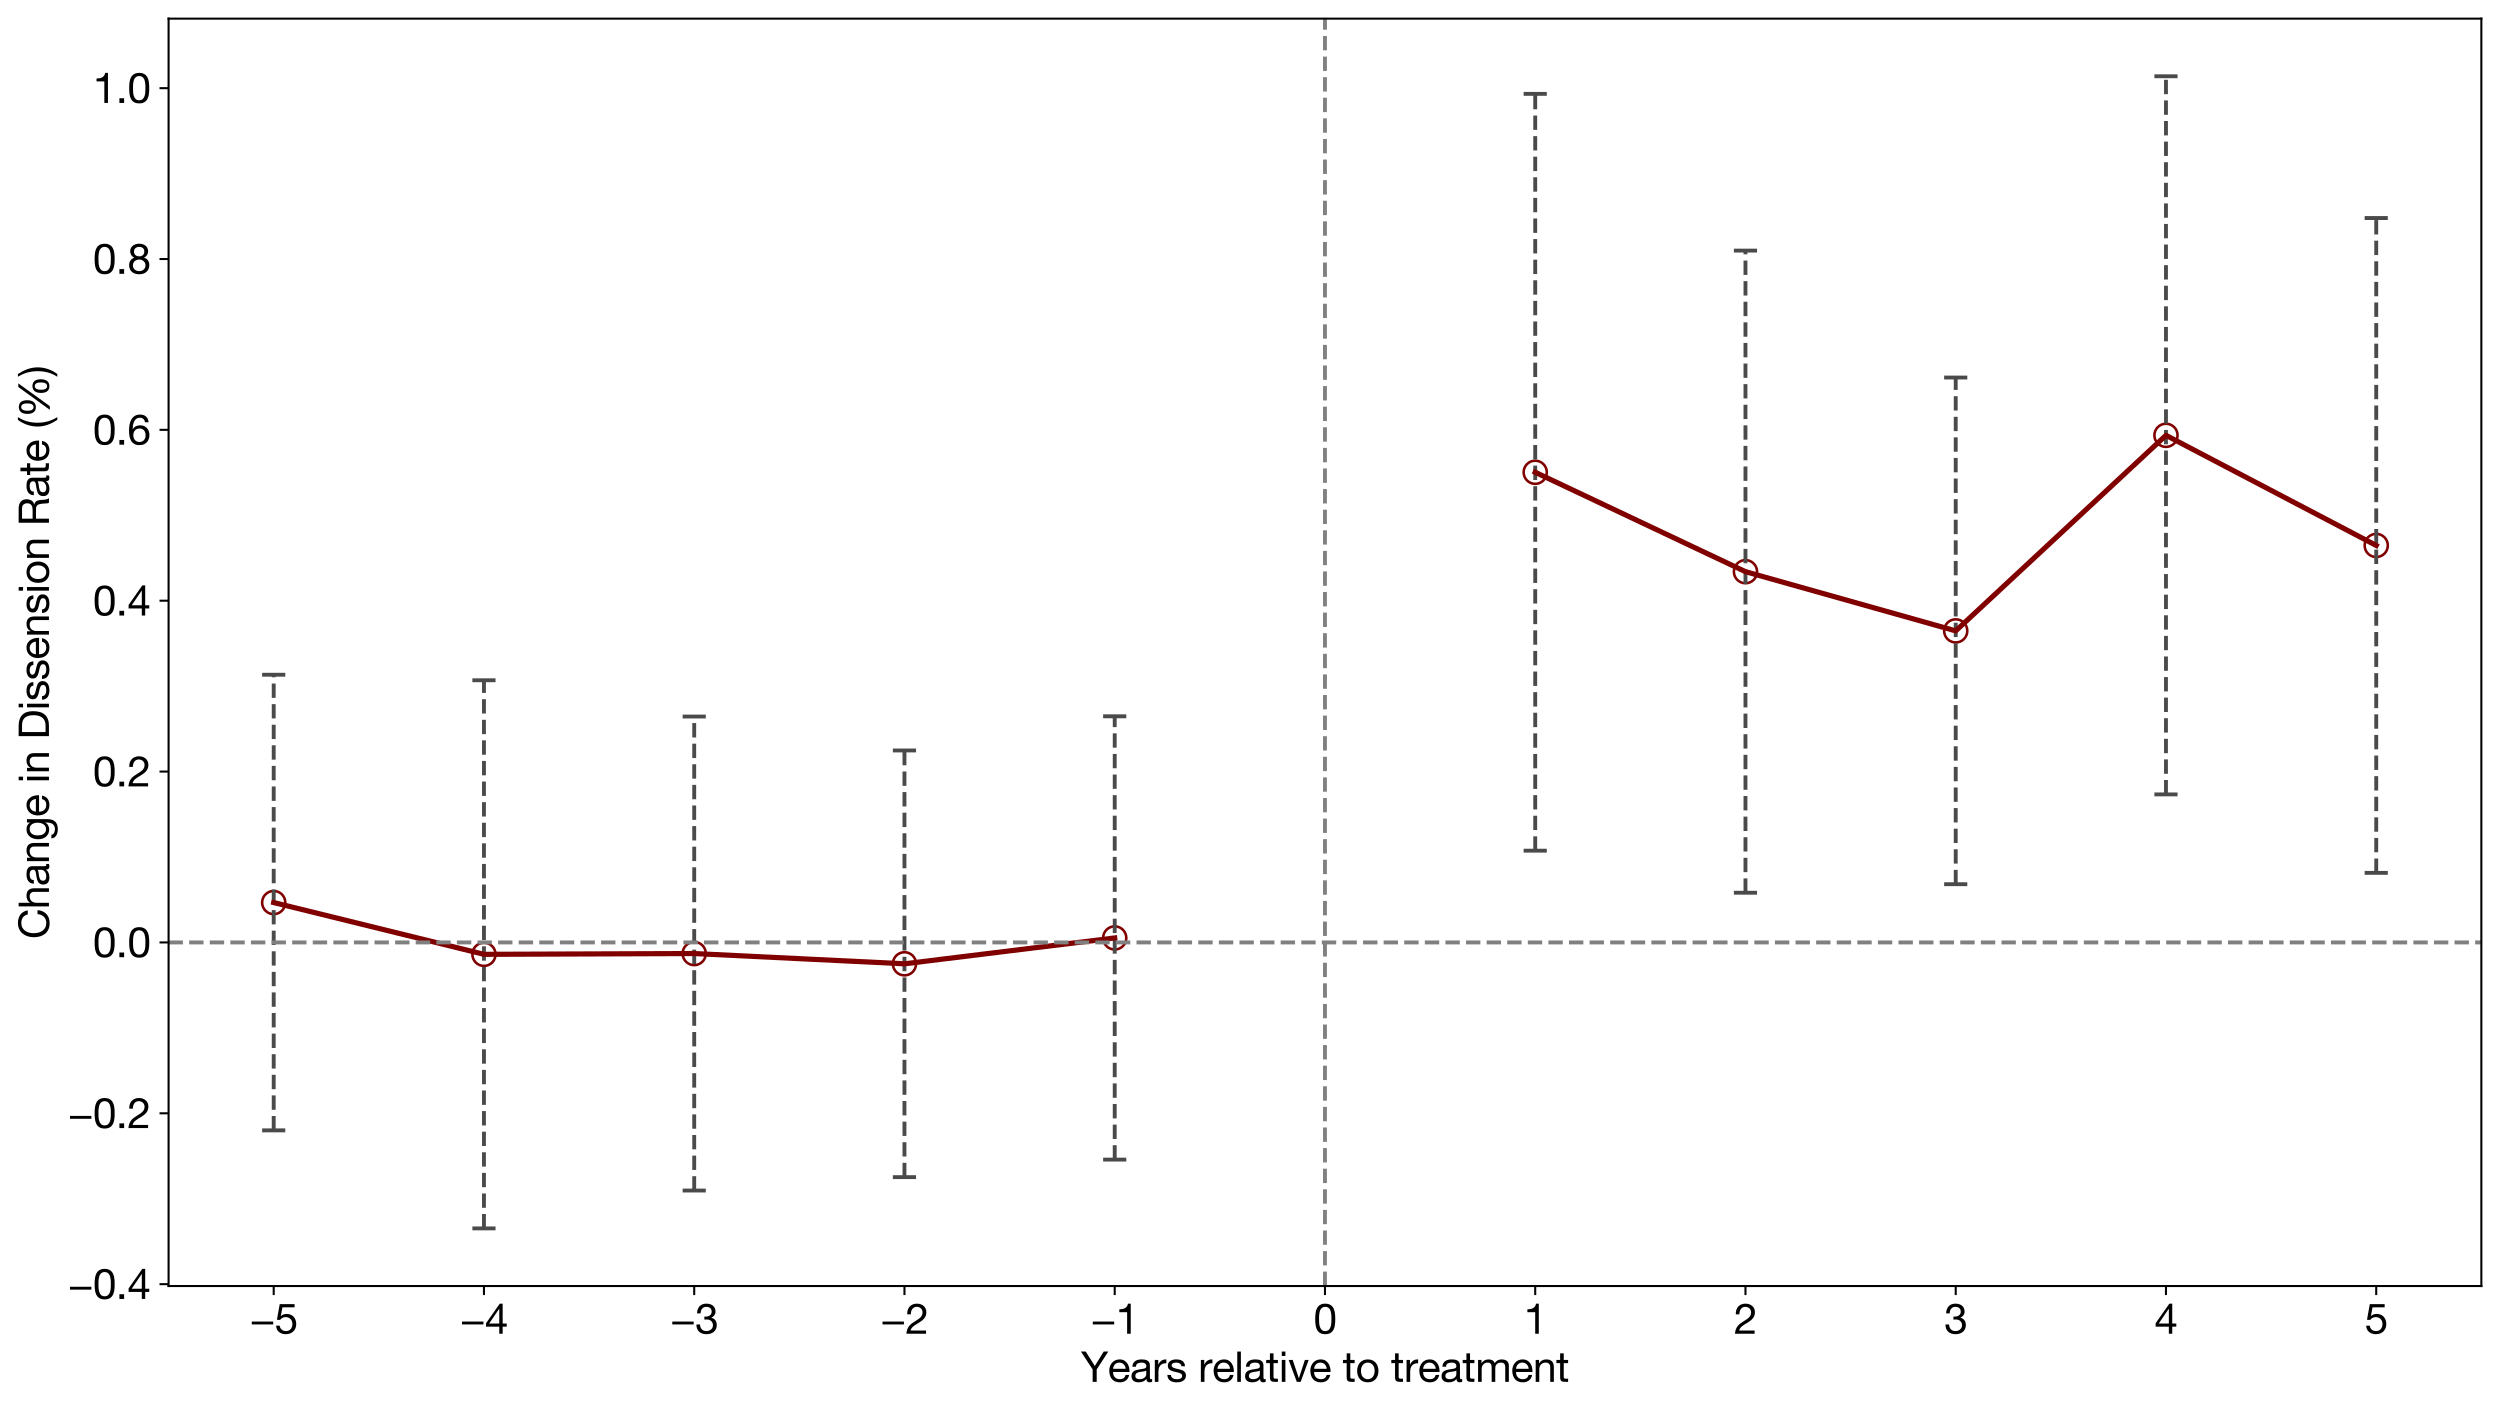 <?xml version="1.0" encoding="utf-8" standalone="no"?>
<!DOCTYPE svg PUBLIC "-//W3C//DTD SVG 1.1//EN"
  "http://www.w3.org/Graphics/SVG/1.1/DTD/svg11.dtd">
<svg height="543.795pt" version="1.1" viewBox="0 0 965.077 543.795" width="965.077pt" xmlns="http://www.w3.org/2000/svg" xmlns:xlink="http://www.w3.org/1999/xlink">
 <defs>
  <style type="text/css">*{stroke-linecap:butt;stroke-linejoin:round;}</style>
 </defs>
 <g id="figure_1">
  <g id="patch_1">
   <path d="M 0 543.795 
L 965.077 543.795 
L 965.077 0 
L 0 0 
z
" style="fill:#ffffff;"/>
  </g>
  <g id="axes_1">
   <g id="patch_2">
    <path d="M 65.078 496.44 
L 957.878 496.44 
L 957.878 7.2 
L 65.078 7.2 
z
" style="fill:#ffffff;"/>
   </g>
   <g id="PathCollection_1">
    <defs>
     <path d="M 4.472 0 
L -4.472 -0 
" id="m8aee0087eb" style="stroke:#4a4a4a;stroke-width:1.5;"/>
    </defs>
    <g clip-path="url(#p2d8515ba60)">
     <use style="fill:#4a4a4a;stroke:#4a4a4a;stroke-width:1.5;" x="105.659" xlink:href="#m8aee0087eb" y="436.358"/>
     <use style="fill:#4a4a4a;stroke:#4a4a4a;stroke-width:1.5;" x="186.823" xlink:href="#m8aee0087eb" y="474.202"/>
     <use style="fill:#4a4a4a;stroke:#4a4a4a;stroke-width:1.5;" x="267.987" xlink:href="#m8aee0087eb" y="459.588"/>
     <use style="fill:#4a4a4a;stroke:#4a4a4a;stroke-width:1.5;" x="349.15" xlink:href="#m8aee0087eb" y="454.416"/>
     <use style="fill:#4a4a4a;stroke:#4a4a4a;stroke-width:1.5;" x="430.314" xlink:href="#m8aee0087eb" y="447.634"/>
     <use style="fill:#4a4a4a;stroke:#4a4a4a;stroke-width:1.5;" x="592.641" xlink:href="#m8aee0087eb" y="328.39"/>
     <use style="fill:#4a4a4a;stroke:#4a4a4a;stroke-width:1.5;" x="673.805" xlink:href="#m8aee0087eb" y="344.63"/>
     <use style="fill:#4a4a4a;stroke:#4a4a4a;stroke-width:1.5;" x="754.968" xlink:href="#m8aee0087eb" y="341.336"/>
     <use style="fill:#4a4a4a;stroke:#4a4a4a;stroke-width:1.5;" x="836.132" xlink:href="#m8aee0087eb" y="306.657"/>
     <use style="fill:#4a4a4a;stroke:#4a4a4a;stroke-width:1.5;" x="917.296" xlink:href="#m8aee0087eb" y="336.962"/>
    </g>
   </g>
   <g id="PathCollection_2">
    <g clip-path="url(#p2d8515ba60)">
     <use style="fill:#4a4a4a;stroke:#4a4a4a;stroke-width:1.5;" x="105.659" xlink:href="#m8aee0087eb" y="260.471"/>
     <use style="fill:#4a4a4a;stroke:#4a4a4a;stroke-width:1.5;" x="186.823" xlink:href="#m8aee0087eb" y="262.601"/>
     <use style="fill:#4a4a4a;stroke:#4a4a4a;stroke-width:1.5;" x="267.987" xlink:href="#m8aee0087eb" y="276.604"/>
     <use style="fill:#4a4a4a;stroke:#4a4a4a;stroke-width:1.5;" x="349.15" xlink:href="#m8aee0087eb" y="289.698"/>
     <use style="fill:#4a4a4a;stroke:#4a4a4a;stroke-width:1.5;" x="430.314" xlink:href="#m8aee0087eb" y="276.512"/>
     <use style="fill:#4a4a4a;stroke:#4a4a4a;stroke-width:1.5;" x="592.641" xlink:href="#m8aee0087eb" y="36.236"/>
     <use style="fill:#4a4a4a;stroke:#4a4a4a;stroke-width:1.5;" x="673.805" xlink:href="#m8aee0087eb" y="96.733"/>
     <use style="fill:#4a4a4a;stroke:#4a4a4a;stroke-width:1.5;" x="754.968" xlink:href="#m8aee0087eb" y="145.742"/>
     <use style="fill:#4a4a4a;stroke:#4a4a4a;stroke-width:1.5;" x="836.132" xlink:href="#m8aee0087eb" y="29.438"/>
     <use style="fill:#4a4a4a;stroke:#4a4a4a;stroke-width:1.5;" x="917.296" xlink:href="#m8aee0087eb" y="84.165"/>
    </g>
   </g>
   <g id="PathCollection_3">
    <defs>
     <path d="M 0 4.472 
C 1.186 4.472 2.324 4.001 3.162 3.162 
C 4.001 2.324 4.472 1.186 4.472 -0 
C 4.472 -1.186 4.001 -2.324 3.162 -3.162 
C 2.324 -4.001 1.186 -4.472 0 -4.472 
C -1.186 -4.472 -2.324 -4.001 -3.162 -3.162 
C -4.001 -2.324 -4.472 -1.186 -4.472 0 
C -4.472 1.186 -4.001 2.324 -3.162 3.162 
C -2.324 4.001 -1.186 4.472 0 4.472 
z
" id="C0_0_4d88bef823"/>
    </defs>
    <g clip-path="url(#p2d8515ba60)">
     <use style="fill:none;stroke:#800000;" x="105.659" xlink:href="#C0_0_4d88bef823" y="348.415"/>
    </g>
    <g clip-path="url(#p2d8515ba60)">
     <use style="fill:none;stroke:#800000;" x="186.823" xlink:href="#C0_0_4d88bef823" y="368.401"/>
    </g>
    <g clip-path="url(#p2d8515ba60)">
     <use style="fill:none;stroke:#800000;" x="267.987" xlink:href="#C0_0_4d88bef823" y="368.096"/>
    </g>
    <g clip-path="url(#p2d8515ba60)">
     <use style="fill:none;stroke:#800000;" x="349.15" xlink:href="#C0_0_4d88bef823" y="372.057"/>
    </g>
    <g clip-path="url(#p2d8515ba60)">
     <use style="fill:none;stroke:#800000;" x="430.314" xlink:href="#C0_0_4d88bef823" y="362.073"/>
    </g>
    <g clip-path="url(#p2d8515ba60)">
     <use style="fill:none;stroke:#800000;" x="592.641" xlink:href="#C0_0_4d88bef823" y="182.313"/>
    </g>
    <g clip-path="url(#p2d8515ba60)">
     <use style="fill:none;stroke:#800000;" x="673.805" xlink:href="#C0_0_4d88bef823" y="220.681"/>
    </g>
    <g clip-path="url(#p2d8515ba60)">
     <use style="fill:none;stroke:#800000;" x="754.968" xlink:href="#C0_0_4d88bef823" y="243.539"/>
    </g>
    <g clip-path="url(#p2d8515ba60)">
     <use style="fill:none;stroke:#800000;" x="836.132" xlink:href="#C0_0_4d88bef823" y="168.048"/>
    </g>
    <g clip-path="url(#p2d8515ba60)">
     <use style="fill:none;stroke:#800000;" x="917.296" xlink:href="#C0_0_4d88bef823" y="210.563"/>
    </g>
   </g>
   <g id="matplotlib.axis_1">
    <g id="xtick_1">
     <g id="line2d_1">
      <defs>
       <path d="M 0 0 
L 0 3.5 
" id="m610e7ee4ff" style="stroke:#000000;stroke-width:0.8;"/>
      </defs>
      <g>
       <use style="stroke:#000000;stroke-width:0.8;" x="105.659" xlink:href="#m610e7ee4ff" y="496.44"/>
      </g>
     </g>
     <g id="text_1">
      <!-- −5 -->
      <g transform="translate(96.412 514.865)scale(0.16 -0.16)">
       <defs>
        <path d="M 307 1837 
L 307 1402 
L 3533 1402 
L 3533 1837 
L 307 1837 
z
" id="HelveticaNeue-2212" transform="scale(0.016)"/>
        <path d="M 3008 3981 
L 3008 4461 
L 768 4461 
L 346 2106 
L 813 2080 
Q 973 2272 1181 2390 
Q 1389 2509 1658 2509 
Q 1888 2509 2077 2432 
Q 2266 2355 2400 2217 
Q 2534 2080 2608 1891 
Q 2682 1702 2682 1478 
Q 2682 1210 2605 1008 
Q 2528 806 2397 672 
Q 2266 538 2090 470 
Q 1914 403 1722 403 
Q 1517 403 1347 464 
Q 1178 525 1053 637 
Q 928 749 854 899 
Q 781 1050 768 1222 
L 224 1222 
Q 230 915 345 672 
Q 461 429 659 265 
Q 858 102 1117 16 
Q 1376 -70 1670 -70 
Q 2067 -70 2364 54 
Q 2662 179 2860 390 
Q 3059 602 3158 874 
Q 3258 1146 3258 1434 
Q 3258 1824 3142 2115 
Q 3027 2406 2828 2601 
Q 2630 2797 2361 2893 
Q 2093 2989 1792 2989 
Q 1562 2989 1328 2909 
Q 1094 2829 947 2662 
L 934 2675 
L 1178 3981 
L 3008 3981 
z
" id="HelveticaNeue-35" transform="scale(0.016)"/>
       </defs>
       <use xlink:href="#HelveticaNeue-2212"/>
       <use x="60" xlink:href="#HelveticaNeue-35"/>
      </g>
     </g>
    </g>
    <g id="xtick_2">
     <g id="line2d_2">
      <g>
       <use style="stroke:#000000;stroke-width:0.8;" x="186.823" xlink:href="#m610e7ee4ff" y="496.44"/>
      </g>
     </g>
     <g id="text_2">
      <!-- −4 -->
      <g transform="translate(177.575 514.865)scale(0.16 -0.16)">
       <defs>
        <path d="M 2170 1542 
L 646 1542 
L 2157 3763 
L 2170 3763 
L 2170 1542 
z
M 2682 1542 
L 2682 4538 
L 2246 4538 
L 179 1587 
L 179 1062 
L 2170 1062 
L 2170 0 
L 2682 0 
L 2682 1062 
L 3296 1062 
L 3296 1542 
L 2682 1542 
z
" id="HelveticaNeue-34" transform="scale(0.016)"/>
       </defs>
       <use xlink:href="#HelveticaNeue-2212"/>
       <use x="60" xlink:href="#HelveticaNeue-34"/>
      </g>
     </g>
    </g>
    <g id="xtick_3">
     <g id="line2d_3">
      <g>
       <use style="stroke:#000000;stroke-width:0.8;" x="267.987" xlink:href="#m610e7ee4ff" y="496.44"/>
      </g>
     </g>
     <g id="text_3">
      <!-- −3 -->
      <g transform="translate(258.739 514.865)scale(0.16 -0.16)">
       <defs>
        <path d="M 1395 2592 
L 1395 2131 
Q 1549 2150 1722 2150 
Q 1926 2150 2102 2096 
Q 2278 2042 2406 1930 
Q 2534 1818 2611 1654 
Q 2688 1491 2688 1280 
Q 2688 1075 2608 912 
Q 2528 749 2393 637 
Q 2259 525 2080 464 
Q 1901 403 1702 403 
Q 1235 403 992 681 
Q 749 960 736 1402 
L 192 1402 
Q 186 1050 291 774 
Q 397 499 595 310 
Q 794 122 1075 26 
Q 1357 -70 1702 -70 
Q 2022 -70 2307 16 
Q 2592 102 2803 275 
Q 3014 448 3139 707 
Q 3264 966 3264 1306 
Q 3264 1715 3062 2016 
Q 2861 2317 2445 2406 
L 2445 2419 
Q 2714 2541 2893 2777 
Q 3072 3014 3072 3322 
Q 3072 3635 2966 3865 
Q 2861 4096 2675 4243 
Q 2490 4390 2237 4464 
Q 1984 4538 1690 4538 
Q 1350 4538 1091 4429 
Q 832 4320 659 4128 
Q 486 3936 393 3667 
Q 301 3398 288 3072 
L 832 3072 
Q 832 3270 883 3449 
Q 934 3629 1040 3763 
Q 1146 3898 1309 3978 
Q 1472 4058 1690 4058 
Q 2035 4058 2265 3875 
Q 2496 3693 2496 3328 
Q 2496 3149 2425 3008 
Q 2355 2867 2236 2774 
Q 2118 2682 1961 2634 
Q 1805 2586 1632 2586 
L 1517 2586 
Q 1485 2586 1453 2586 
Q 1427 2586 1395 2592 
z
" id="HelveticaNeue-33" transform="scale(0.016)"/>
       </defs>
       <use xlink:href="#HelveticaNeue-2212"/>
       <use x="60" xlink:href="#HelveticaNeue-33"/>
      </g>
     </g>
    </g>
    <g id="xtick_4">
     <g id="line2d_4">
      <g>
       <use style="stroke:#000000;stroke-width:0.8;" x="349.15" xlink:href="#m610e7ee4ff" y="496.44"/>
      </g>
     </g>
     <g id="text_4">
      <!-- −2 -->
      <g transform="translate(339.903 514.865)scale(0.16 -0.16)">
       <defs>
        <path d="M 282 2931 
L 826 2931 
Q 819 3136 867 3337 
Q 915 3539 1024 3699 
Q 1133 3859 1302 3958 
Q 1472 4058 1709 4058 
Q 1888 4058 2048 4000 
Q 2208 3942 2326 3833 
Q 2445 3725 2515 3574 
Q 2586 3424 2586 3238 
Q 2586 3002 2512 2822 
Q 2438 2643 2294 2489 
Q 2150 2336 1932 2185 
Q 1715 2035 1427 1856 
Q 1190 1715 972 1555 
Q 755 1395 582 1184 
Q 410 973 298 688 
Q 186 403 154 0 
L 3117 0 
L 3117 480 
L 787 480 
Q 826 691 950 854 
Q 1075 1018 1251 1158 
Q 1427 1299 1638 1424 
Q 1850 1549 2061 1677 
Q 2272 1811 2470 1958 
Q 2669 2106 2822 2288 
Q 2976 2470 3069 2700 
Q 3162 2931 3162 3232 
Q 3162 3552 3050 3795 
Q 2938 4038 2746 4201 
Q 2554 4365 2294 4451 
Q 2035 4538 1741 4538 
Q 1382 4538 1100 4416 
Q 819 4294 630 4080 
Q 442 3866 352 3571 
Q 262 3277 282 2931 
z
" id="HelveticaNeue-32" transform="scale(0.016)"/>
       </defs>
       <use xlink:href="#HelveticaNeue-2212"/>
       <use x="60" xlink:href="#HelveticaNeue-32"/>
      </g>
     </g>
    </g>
    <g id="xtick_5">
     <g id="line2d_5">
      <g>
       <use style="stroke:#000000;stroke-width:0.8;" x="430.314" xlink:href="#m610e7ee4ff" y="496.44"/>
      </g>
     </g>
     <g id="text_5">
      <!-- −1 -->
      <g transform="translate(421.066 514.865)scale(0.16 -0.16)">
       <defs>
        <path d="M 2278 0 
L 2278 4538 
L 1862 4538 
Q 1818 4282 1696 4115 
Q 1574 3949 1398 3853 
Q 1222 3757 1004 3721 
Q 787 3686 557 3686 
L 557 3251 
L 1734 3251 
L 1734 0 
L 2278 0 
z
" id="HelveticaNeue-31" transform="scale(0.016)"/>
       </defs>
       <use xlink:href="#HelveticaNeue-2212"/>
       <use x="60" xlink:href="#HelveticaNeue-31"/>
      </g>
     </g>
    </g>
    <g id="xtick_6">
     <g id="line2d_6">
      <g>
       <use style="stroke:#000000;stroke-width:0.8;" x="511.478" xlink:href="#m610e7ee4ff" y="496.44"/>
      </g>
     </g>
     <g id="text_6">
      <!-- 0 -->
      <g transform="translate(507.03 514.865)scale(0.16 -0.16)">
       <defs>
        <path d="M 845 2234 
Q 845 2400 848 2601 
Q 851 2803 880 3004 
Q 909 3206 963 3398 
Q 1018 3590 1123 3734 
Q 1229 3878 1389 3968 
Q 1549 4058 1779 4058 
Q 2010 4058 2170 3968 
Q 2330 3878 2435 3734 
Q 2541 3590 2595 3398 
Q 2650 3206 2678 3004 
Q 2707 2803 2710 2601 
Q 2714 2400 2714 2234 
Q 2714 1978 2698 1661 
Q 2682 1344 2595 1065 
Q 2509 787 2317 595 
Q 2125 403 1779 403 
Q 1434 403 1242 595 
Q 1050 787 963 1065 
Q 877 1344 861 1661 
Q 845 1978 845 2234 
z
M 269 2227 
Q 269 1978 281 1709 
Q 294 1440 345 1184 
Q 397 928 493 701 
Q 589 474 755 301 
Q 922 128 1174 29 
Q 1427 -70 1779 -70 
Q 2138 -70 2387 29 
Q 2637 128 2803 301 
Q 2970 474 3066 701 
Q 3162 928 3213 1184 
Q 3264 1440 3277 1709 
Q 3290 1978 3290 2227 
Q 3290 2477 3277 2745 
Q 3264 3014 3213 3270 
Q 3162 3526 3066 3756 
Q 2970 3987 2803 4160 
Q 2637 4333 2384 4435 
Q 2131 4538 1779 4538 
Q 1427 4538 1174 4435 
Q 922 4333 755 4160 
Q 589 3987 493 3756 
Q 397 3526 345 3270 
Q 294 3014 281 2745 
Q 269 2477 269 2227 
z
" id="HelveticaNeue-30" transform="scale(0.016)"/>
       </defs>
       <use xlink:href="#HelveticaNeue-30"/>
      </g>
     </g>
    </g>
    <g id="xtick_7">
     <g id="line2d_7">
      <g>
       <use style="stroke:#000000;stroke-width:0.8;" x="592.641" xlink:href="#m610e7ee4ff" y="496.44"/>
      </g>
     </g>
     <g id="text_7">
      <!-- 1 -->
      <g transform="translate(588.194 514.865)scale(0.16 -0.16)">
       <use xlink:href="#HelveticaNeue-31"/>
      </g>
     </g>
    </g>
    <g id="xtick_8">
     <g id="line2d_8">
      <g>
       <use style="stroke:#000000;stroke-width:0.8;" x="673.805" xlink:href="#m610e7ee4ff" y="496.44"/>
      </g>
     </g>
     <g id="text_8">
      <!-- 2 -->
      <g transform="translate(669.357 514.865)scale(0.16 -0.16)">
       <use xlink:href="#HelveticaNeue-32"/>
      </g>
     </g>
    </g>
    <g id="xtick_9">
     <g id="line2d_9">
      <g>
       <use style="stroke:#000000;stroke-width:0.8;" x="754.968" xlink:href="#m610e7ee4ff" y="496.44"/>
      </g>
     </g>
     <g id="text_9">
      <!-- 3 -->
      <g transform="translate(750.521 514.865)scale(0.16 -0.16)">
       <use xlink:href="#HelveticaNeue-33"/>
      </g>
     </g>
    </g>
    <g id="xtick_10">
     <g id="line2d_10">
      <g>
       <use style="stroke:#000000;stroke-width:0.8;" x="836.132" xlink:href="#m610e7ee4ff" y="496.44"/>
      </g>
     </g>
     <g id="text_10">
      <!-- 4 -->
      <g transform="translate(831.685 514.865)scale(0.16 -0.16)">
       <use xlink:href="#HelveticaNeue-34"/>
      </g>
     </g>
    </g>
    <g id="xtick_11">
     <g id="line2d_11">
      <g>
       <use style="stroke:#000000;stroke-width:0.8;" x="917.296" xlink:href="#m610e7ee4ff" y="496.44"/>
      </g>
     </g>
     <g id="text_11">
      <!-- 5 -->
      <g transform="translate(912.848 514.865)scale(0.16 -0.16)">
       <use xlink:href="#HelveticaNeue-35"/>
      </g>
     </g>
    </g>
    <g id="text_12">
     <!-- Years relative to treatment -->
     <g transform="translate(417.245 533.442)scale(0.16 -0.16)">
      <defs>
       <path d="M 2387 1869 
L 4134 4570 
L 3443 4570 
L 2106 2394 
L 736 4570 
L 13 4570 
L 1779 1869 
L 1779 0 
L 2387 0 
L 2387 1869 
z
" id="HelveticaNeue-59" transform="scale(0.016)"/>
       <path d="M 2707 1971 
L 806 1971 
Q 819 2163 889 2332 
Q 960 2502 1081 2630 
Q 1203 2758 1372 2832 
Q 1542 2906 1754 2906 
Q 1958 2906 2128 2832 
Q 2298 2758 2422 2633 
Q 2547 2509 2620 2336 
Q 2694 2163 2707 1971 
z
M 3232 1050 
L 2694 1050 
Q 2624 723 2403 563 
Q 2182 403 1837 403 
Q 1568 403 1369 492 
Q 1171 582 1043 732 
Q 915 883 857 1078 
Q 800 1274 806 1491 
L 3283 1491 
Q 3296 1792 3229 2125 
Q 3162 2458 2986 2739 
Q 2810 3021 2518 3203 
Q 2227 3386 1786 3386 
Q 1446 3386 1161 3258 
Q 877 3130 669 2899 
Q 461 2669 345 2355 
Q 230 2042 230 1664 
Q 243 1286 342 966 
Q 442 646 640 416 
Q 838 186 1129 58 
Q 1421 -70 1818 -70 
Q 2381 -70 2752 211 
Q 3123 493 3232 1050 
z
" id="HelveticaNeue-65" transform="scale(0.016)"/>
       <path d="M 3341 13 
L 3341 435 
Q 3245 403 3174 403 
Q 3046 403 3024 492 
Q 3002 582 3002 774 
L 3002 2477 
Q 3002 2765 2893 2944 
Q 2784 3123 2605 3222 
Q 2426 3322 2205 3354 
Q 1984 3386 1760 3386 
Q 1485 3386 1235 3328 
Q 986 3270 794 3139 
Q 602 3008 486 2797 
Q 371 2586 358 2278 
L 902 2278 
Q 922 2643 1152 2774 
Q 1382 2906 1728 2906 
Q 1856 2906 1987 2886 
Q 2118 2867 2224 2809 
Q 2330 2752 2397 2643 
Q 2464 2534 2464 2355 
Q 2464 2202 2374 2122 
Q 2285 2042 2131 2000 
Q 1978 1958 1776 1936 
Q 1574 1914 1350 1869 
Q 1139 1830 937 1772 
Q 736 1715 579 1603 
Q 422 1491 326 1312 
Q 230 1133 230 851 
Q 230 602 316 426 
Q 403 250 553 138 
Q 704 26 902 -22 
Q 1101 -70 1325 -70 
Q 1670 -70 1968 48 
Q 2266 166 2490 435 
Q 2490 166 2614 48 
Q 2739 -70 2950 -70 
Q 3200 -70 3341 13 
z
M 2458 1709 
L 2458 1152 
Q 2458 1037 2400 905 
Q 2342 774 2220 662 
Q 2099 550 1907 476 
Q 1715 403 1446 403 
Q 1325 403 1206 428 
Q 1088 454 1001 512 
Q 915 570 860 662 
Q 806 755 806 890 
Q 806 1094 899 1212 
Q 992 1331 1139 1395 
Q 1286 1459 1472 1488 
Q 1658 1517 1840 1539 
Q 2022 1562 2188 1597 
Q 2355 1632 2458 1709 
z
" id="HelveticaNeue-61" transform="scale(0.016)"/>
       <path d="M 390 3309 
L 390 0 
L 934 0 
L 934 1472 
Q 934 1792 998 2038 
Q 1062 2285 1203 2457 
Q 1344 2630 1574 2720 
Q 1805 2810 2131 2810 
L 2131 3386 
Q 1690 3398 1402 3206 
Q 1114 3014 915 2611 
L 902 2611 
L 902 3309 
L 390 3309 
z
" id="HelveticaNeue-72" transform="scale(0.016)"/>
       <path d="M 742 1043 
L 198 1043 
Q 211 736 326 521 
Q 442 307 634 176 
Q 826 45 1075 -12 
Q 1325 -70 1600 -70 
Q 1850 -70 2102 -22 
Q 2355 26 2556 147 
Q 2758 269 2883 467 
Q 3008 666 3008 966 
Q 3008 1203 2915 1363 
Q 2822 1523 2672 1628 
Q 2522 1734 2326 1798 
Q 2131 1862 1926 1907 
Q 1734 1952 1542 1993 
Q 1350 2035 1196 2096 
Q 1043 2157 944 2249 
Q 845 2342 845 2483 
Q 845 2611 909 2691 
Q 973 2771 1075 2819 
Q 1178 2867 1302 2886 
Q 1427 2906 1549 2906 
Q 1683 2906 1814 2877 
Q 1946 2848 2054 2784 
Q 2163 2720 2233 2614 
Q 2304 2509 2317 2349 
L 2861 2349 
Q 2842 2650 2733 2851 
Q 2624 3053 2441 3171 
Q 2259 3290 2022 3338 
Q 1786 3386 1504 3386 
Q 1286 3386 1065 3331 
Q 845 3277 669 3165 
Q 493 3053 381 2873 
Q 269 2694 269 2445 
Q 269 2125 429 1945 
Q 589 1766 829 1667 
Q 1069 1568 1350 1513 
Q 1632 1459 1872 1392 
Q 2112 1325 2272 1216 
Q 2432 1107 2432 896 
Q 2432 742 2355 643 
Q 2278 544 2160 493 
Q 2042 442 1901 422 
Q 1760 403 1632 403 
Q 1466 403 1309 435 
Q 1152 467 1027 540 
Q 902 614 825 739 
Q 749 864 742 1043 
z
" id="HelveticaNeue-73" transform="scale(0.016)"/>
       <path id="HelveticaNeue-20" transform="scale(0.016)"/>
       <path d="M 442 4570 
L 442 0 
L 986 0 
L 986 4570 
L 442 4570 
z
" id="HelveticaNeue-6c" transform="scale(0.016)"/>
       <path d="M 1165 3309 
L 1165 4301 
L 621 4301 
L 621 3309 
L 58 3309 
L 58 2829 
L 621 2829 
L 621 723 
Q 621 493 665 352 
Q 710 211 803 134 
Q 896 58 1046 29 
Q 1197 0 1408 0 
L 1824 0 
L 1824 480 
L 1574 480 
Q 1446 480 1366 489 
Q 1286 499 1241 531 
Q 1197 563 1181 620 
Q 1165 678 1165 774 
L 1165 2829 
L 1824 2829 
L 1824 3309 
L 1165 3309 
z
" id="HelveticaNeue-74" transform="scale(0.016)"/>
       <path d="M 986 3904 
L 986 4570 
L 442 4570 
L 442 3904 
L 986 3904 
z
M 442 3309 
L 442 0 
L 986 0 
L 986 3309 
L 442 3309 
z
" id="HelveticaNeue-69" transform="scale(0.016)"/>
       <path d="M 1901 0 
L 3110 3309 
L 2541 3309 
L 1638 550 
L 1626 550 
L 698 3309 
L 90 3309 
L 1318 0 
L 1901 0 
z
" id="HelveticaNeue-76" transform="scale(0.016)"/>
       <path d="M 806 1651 
Q 806 1952 886 2185 
Q 966 2419 1107 2579 
Q 1248 2739 1437 2822 
Q 1626 2906 1837 2906 
Q 2048 2906 2237 2822 
Q 2426 2739 2566 2579 
Q 2707 2419 2787 2185 
Q 2867 1952 2867 1651 
Q 2867 1350 2787 1116 
Q 2707 883 2566 726 
Q 2426 570 2237 486 
Q 2048 403 1837 403 
Q 1626 403 1437 486 
Q 1248 570 1107 726 
Q 966 883 886 1116 
Q 806 1350 806 1651 
z
M 230 1651 
Q 230 1286 332 972 
Q 435 659 640 425 
Q 845 192 1145 61 
Q 1446 -70 1837 -70 
Q 2234 -70 2531 61 
Q 2829 192 3033 425 
Q 3238 659 3340 972 
Q 3443 1286 3443 1651 
Q 3443 2016 3340 2333 
Q 3238 2650 3033 2883 
Q 2829 3117 2531 3251 
Q 2234 3386 1837 3386 
Q 1446 3386 1145 3251 
Q 845 3117 640 2883 
Q 435 2650 332 2333 
Q 230 2016 230 1651 
z
" id="HelveticaNeue-6f" transform="scale(0.016)"/>
       <path d="M 410 3309 
L 410 0 
L 954 0 
L 954 2061 
Q 954 2157 1002 2301 
Q 1050 2445 1155 2579 
Q 1261 2714 1430 2810 
Q 1600 2906 1837 2906 
Q 2022 2906 2140 2851 
Q 2259 2797 2329 2697 
Q 2400 2598 2429 2464 
Q 2458 2330 2458 2170 
L 2458 0 
L 3002 0 
L 3002 2061 
Q 3002 2445 3232 2675 
Q 3462 2906 3866 2906 
Q 4064 2906 4189 2848 
Q 4314 2790 4384 2691 
Q 4454 2592 4480 2457 
Q 4506 2323 4506 2170 
L 4506 0 
L 5050 0 
L 5050 2426 
Q 5050 2682 4970 2864 
Q 4890 3046 4746 3161 
Q 4602 3277 4400 3331 
Q 4198 3386 3949 3386 
Q 3622 3386 3350 3238 
Q 3078 3091 2912 2822 
Q 2810 3130 2560 3258 
Q 2310 3386 2003 3386 
Q 1306 3386 934 2822 
L 922 2822 
L 922 3309 
L 410 3309 
z
" id="HelveticaNeue-6d" transform="scale(0.016)"/>
       <path d="M 410 3309 
L 410 0 
L 954 0 
L 954 1869 
Q 954 2093 1014 2281 
Q 1075 2470 1196 2611 
Q 1318 2752 1500 2829 
Q 1683 2906 1933 2906 
Q 2246 2906 2425 2726 
Q 2605 2547 2605 2240 
L 2605 0 
L 3149 0 
L 3149 2176 
Q 3149 2445 3094 2665 
Q 3040 2886 2905 3046 
Q 2771 3206 2553 3296 
Q 2336 3386 2010 3386 
Q 1274 3386 934 2784 
L 922 2784 
L 922 3309 
L 410 3309 
z
" id="HelveticaNeue-6e" transform="scale(0.016)"/>
      </defs>
      <use xlink:href="#HelveticaNeue-59"/>
      <use x="64.8" xlink:href="#HelveticaNeue-65"/>
      <use x="118.5" xlink:href="#HelveticaNeue-61"/>
      <use x="172.2" xlink:href="#HelveticaNeue-72"/>
      <use x="205.5" xlink:href="#HelveticaNeue-73"/>
      <use x="255.5" xlink:href="#HelveticaNeue-20"/>
      <use x="283.3" xlink:href="#HelveticaNeue-72"/>
      <use x="316.6" xlink:href="#HelveticaNeue-65"/>
      <use x="370.3" xlink:href="#HelveticaNeue-6c"/>
      <use x="392.5" xlink:href="#HelveticaNeue-61"/>
      <use x="446.2" xlink:href="#HelveticaNeue-74"/>
      <use x="477.7" xlink:href="#HelveticaNeue-69"/>
      <use x="499.9" xlink:href="#HelveticaNeue-76"/>
      <use x="549.9" xlink:href="#HelveticaNeue-65"/>
      <use x="603.6" xlink:href="#HelveticaNeue-20"/>
      <use x="631.4" xlink:href="#HelveticaNeue-74"/>
      <use x="662.9" xlink:href="#HelveticaNeue-6f"/>
      <use x="720.3" xlink:href="#HelveticaNeue-20"/>
      <use x="748.1" xlink:href="#HelveticaNeue-74"/>
      <use x="779.6" xlink:href="#HelveticaNeue-72"/>
      <use x="812.9" xlink:href="#HelveticaNeue-65"/>
      <use x="866.6" xlink:href="#HelveticaNeue-61"/>
      <use x="920.3" xlink:href="#HelveticaNeue-74"/>
      <use x="951.8" xlink:href="#HelveticaNeue-6d"/>
      <use x="1037.1" xlink:href="#HelveticaNeue-65"/>
      <use x="1090.8" xlink:href="#HelveticaNeue-6e"/>
      <use x="1146.4" xlink:href="#HelveticaNeue-74"/>
     </g>
    </g>
   </g>
   <g id="matplotlib.axis_2">
    <g id="ytick_1">
     <g id="line2d_12">
      <defs>
       <path d="M 0 0 
L -3.5 0 
" id="ma8cf8974b6" style="stroke:#000000;stroke-width:0.8;"/>
      </defs>
      <g>
       <use style="stroke:#000000;stroke-width:0.8;" x="65.078" xlink:href="#ma8cf8974b6" y="495.72"/>
      </g>
     </g>
     <g id="text_13">
      <!-- −0.4 -->
      <g transform="translate(26.24 501.433)scale(0.16 -0.16)">
       <defs>
        <path d="M 531 710 
L 531 0 
L 1242 0 
L 1242 710 
L 531 710 
z
" id="HelveticaNeue-2e" transform="scale(0.016)"/>
       </defs>
       <use xlink:href="#HelveticaNeue-2212"/>
       <use x="60" xlink:href="#HelveticaNeue-30"/>
       <use x="115.6" xlink:href="#HelveticaNeue-2e"/>
       <use x="143.4" xlink:href="#HelveticaNeue-34"/>
      </g>
     </g>
    </g>
    <g id="ytick_2">
     <g id="line2d_13">
      <g>
       <use style="stroke:#000000;stroke-width:0.8;" x="65.078" xlink:href="#ma8cf8974b6" y="429.764"/>
      </g>
     </g>
     <g id="text_14">
      <!-- −0.2 -->
      <g transform="translate(26.24 435.477)scale(0.16 -0.16)">
       <use xlink:href="#HelveticaNeue-2212"/>
       <use x="60" xlink:href="#HelveticaNeue-30"/>
       <use x="115.6" xlink:href="#HelveticaNeue-2e"/>
       <use x="143.4" xlink:href="#HelveticaNeue-32"/>
      </g>
     </g>
    </g>
    <g id="ytick_3">
     <g id="line2d_14">
      <g>
       <use style="stroke:#000000;stroke-width:0.8;" x="65.078" xlink:href="#ma8cf8974b6" y="363.808"/>
      </g>
     </g>
     <g id="text_15">
      <!-- 0.0 -->
      <g transform="translate(35.84 369.521)scale(0.16 -0.16)">
       <use xlink:href="#HelveticaNeue-30"/>
       <use x="55.6" xlink:href="#HelveticaNeue-2e"/>
       <use x="83.4" xlink:href="#HelveticaNeue-30"/>
      </g>
     </g>
    </g>
    <g id="ytick_4">
     <g id="line2d_15">
      <g>
       <use style="stroke:#000000;stroke-width:0.8;" x="65.078" xlink:href="#ma8cf8974b6" y="297.852"/>
      </g>
     </g>
     <g id="text_16">
      <!-- 0.2 -->
      <g transform="translate(35.84 303.565)scale(0.16 -0.16)">
       <use xlink:href="#HelveticaNeue-30"/>
       <use x="55.6" xlink:href="#HelveticaNeue-2e"/>
       <use x="83.4" xlink:href="#HelveticaNeue-32"/>
      </g>
     </g>
    </g>
    <g id="ytick_5">
     <g id="line2d_16">
      <g>
       <use style="stroke:#000000;stroke-width:0.8;" x="65.078" xlink:href="#ma8cf8974b6" y="231.897"/>
      </g>
     </g>
     <g id="text_17">
      <!-- 0.4 -->
      <g transform="translate(35.84 237.609)scale(0.16 -0.16)">
       <use xlink:href="#HelveticaNeue-30"/>
       <use x="55.6" xlink:href="#HelveticaNeue-2e"/>
       <use x="83.4" xlink:href="#HelveticaNeue-34"/>
      </g>
     </g>
    </g>
    <g id="ytick_6">
     <g id="line2d_17">
      <g>
       <use style="stroke:#000000;stroke-width:0.8;" x="65.078" xlink:href="#ma8cf8974b6" y="165.941"/>
      </g>
     </g>
     <g id="text_18">
      <!-- 0.6 -->
      <g transform="translate(35.84 171.653)scale(0.16 -0.16)">
       <defs>
        <path d="M 2650 3379 
L 3194 3379 
Q 3142 3942 2809 4240 
Q 2477 4538 1914 4538 
Q 1427 4538 1107 4333 
Q 787 4128 595 3789 
Q 403 3450 323 3011 
Q 243 2573 243 2106 
Q 243 1747 297 1363 
Q 352 979 518 659 
Q 685 339 992 134 
Q 1299 -70 1805 -70 
Q 2234 -70 2525 74 
Q 2816 218 2992 438 
Q 3168 659 3245 928 
Q 3322 1197 3322 1446 
Q 3322 1760 3226 2029 
Q 3130 2298 2954 2496 
Q 2778 2694 2518 2806 
Q 2259 2918 1933 2918 
Q 1562 2918 1277 2777 
Q 992 2637 800 2323 
L 787 2336 
Q 794 2598 838 2899 
Q 883 3200 1001 3459 
Q 1120 3718 1331 3888 
Q 1542 4058 1888 4058 
Q 2214 4058 2412 3872 
Q 2611 3686 2650 3379 
z
M 1830 2438 
Q 2061 2438 2233 2355 
Q 2406 2272 2521 2134 
Q 2637 1997 2691 1808 
Q 2746 1619 2746 1408 
Q 2746 1210 2685 1027 
Q 2624 845 2509 704 
Q 2394 563 2224 483 
Q 2054 403 1830 403 
Q 1606 403 1430 483 
Q 1254 563 1136 697 
Q 1018 832 954 1017 
Q 890 1203 890 1414 
Q 890 1626 950 1814 
Q 1011 2003 1132 2140 
Q 1254 2278 1427 2358 
Q 1600 2438 1830 2438 
z
" id="HelveticaNeue-36" transform="scale(0.016)"/>
       </defs>
       <use xlink:href="#HelveticaNeue-30"/>
       <use x="55.6" xlink:href="#HelveticaNeue-2e"/>
       <use x="83.4" xlink:href="#HelveticaNeue-36"/>
      </g>
     </g>
    </g>
    <g id="ytick_7">
     <g id="line2d_18">
      <g>
       <use style="stroke:#000000;stroke-width:0.8;" x="65.078" xlink:href="#ma8cf8974b6" y="99.985"/>
      </g>
     </g>
     <g id="text_19">
      <!-- 0.8 -->
      <g transform="translate(35.84 105.697)scale(0.16 -0.16)">
       <defs>
        <path d="M 992 3360 
Q 992 3533 1056 3661 
Q 1120 3789 1225 3878 
Q 1331 3968 1478 4013 
Q 1626 4058 1786 4058 
Q 2118 4058 2332 3882 
Q 2547 3706 2547 3360 
Q 2547 3014 2336 2822 
Q 2125 2630 1798 2630 
Q 1632 2630 1485 2675 
Q 1338 2720 1229 2809 
Q 1120 2899 1056 3036 
Q 992 3174 992 3360 
z
M 416 3379 
Q 416 3072 589 2813 
Q 762 2554 1050 2438 
Q 666 2304 461 2006 
Q 256 1709 256 1306 
Q 256 960 374 701 
Q 493 442 701 269 
Q 909 96 1190 13 
Q 1472 -70 1798 -70 
Q 2112 -70 2387 19 
Q 2662 109 2864 285 
Q 3066 461 3184 717 
Q 3302 973 3302 1306 
Q 3302 1728 3104 2019 
Q 2906 2310 2496 2438 
Q 2784 2566 2953 2819 
Q 3123 3072 3123 3379 
Q 3123 3597 3046 3805 
Q 2970 4013 2806 4176 
Q 2643 4339 2380 4438 
Q 2118 4538 1747 4538 
Q 1485 4538 1245 4461 
Q 1005 4384 819 4237 
Q 634 4090 525 3875 
Q 416 3661 416 3379 
z
M 832 1280 
Q 832 1478 905 1638 
Q 979 1798 1110 1913 
Q 1242 2029 1418 2089 
Q 1594 2150 1792 2150 
Q 1984 2150 2153 2083 
Q 2323 2016 2451 1901 
Q 2579 1786 2652 1629 
Q 2726 1472 2726 1286 
Q 2726 1094 2659 934 
Q 2592 774 2467 656 
Q 2342 538 2172 470 
Q 2003 403 1798 403 
Q 1376 403 1104 636 
Q 832 870 832 1280 
z
" id="HelveticaNeue-38" transform="scale(0.016)"/>
       </defs>
       <use xlink:href="#HelveticaNeue-30"/>
       <use x="55.6" xlink:href="#HelveticaNeue-2e"/>
       <use x="83.4" xlink:href="#HelveticaNeue-38"/>
      </g>
     </g>
    </g>
    <g id="ytick_8">
     <g id="line2d_19">
      <g>
       <use style="stroke:#000000;stroke-width:0.8;" x="65.078" xlink:href="#ma8cf8974b6" y="34.029"/>
      </g>
     </g>
     <g id="text_20">
      <!-- 1.0 -->
      <g transform="translate(35.84 39.741)scale(0.16 -0.16)">
       <use xlink:href="#HelveticaNeue-31"/>
       <use x="55.6" xlink:href="#HelveticaNeue-2e"/>
       <use x="83.4" xlink:href="#HelveticaNeue-30"/>
      </g>
     </g>
    </g>
    <g id="text_21">
     <!-- Change in Dissension Rate (%) -->
     <g transform="translate(18.895 362.501)rotate(-90)scale(0.16 -0.16)">
      <defs>
       <path d="M 3712 3194 
L 4320 3194 
Q 4269 3558 4102 3836 
Q 3936 4115 3686 4300 
Q 3437 4486 3117 4582 
Q 2797 4678 2438 4678 
Q 1914 4678 1507 4489 
Q 1101 4301 829 3974 
Q 557 3648 416 3209 
Q 275 2771 275 2272 
Q 275 1773 406 1337 
Q 538 902 800 582 
Q 1062 262 1459 80 
Q 1856 -102 2387 -102 
Q 3264 -102 3769 378 
Q 4275 858 4365 1722 
L 3757 1722 
Q 3738 1440 3642 1197 
Q 3546 954 3376 778 
Q 3206 602 2972 502 
Q 2739 403 2438 403 
Q 2029 403 1734 556 
Q 1440 710 1251 969 
Q 1062 1229 972 1577 
Q 883 1926 883 2317 
Q 883 2675 972 3008 
Q 1062 3341 1251 3600 
Q 1440 3859 1731 4012 
Q 2022 4166 2432 4166 
Q 2912 4166 3261 3923 
Q 3610 3680 3712 3194 
z
" id="HelveticaNeue-43" transform="scale(0.016)"/>
       <path d="M 410 4570 
L 410 0 
L 954 0 
L 954 1869 
Q 954 2093 1014 2281 
Q 1075 2470 1196 2611 
Q 1318 2752 1500 2829 
Q 1683 2906 1933 2906 
Q 2246 2906 2425 2726 
Q 2605 2547 2605 2240 
L 2605 0 
L 3149 0 
L 3149 2176 
Q 3149 2445 3094 2665 
Q 3040 2886 2905 3046 
Q 2771 3206 2553 3296 
Q 2336 3386 2010 3386 
Q 1862 3386 1705 3354 
Q 1549 3322 1405 3254 
Q 1261 3187 1145 3081 
Q 1030 2976 966 2822 
L 954 2822 
L 954 4570 
L 410 4570 
z
" id="HelveticaNeue-68" transform="scale(0.016)"/>
       <path d="M 3264 282 
L 3264 3309 
L 2752 3309 
L 2752 2835 
L 2746 2835 
Q 2598 3110 2336 3248 
Q 2074 3386 1760 3386 
Q 1331 3386 1036 3222 
Q 742 3059 563 2806 
Q 384 2554 307 2243 
Q 230 1933 230 1638 
Q 230 1299 323 995 
Q 416 691 601 464 
Q 787 237 1062 102 
Q 1338 -32 1709 -32 
Q 2029 -32 2313 112 
Q 2598 256 2739 563 
L 2752 563 
L 2752 346 
Q 2752 70 2697 -160 
Q 2643 -390 2521 -553 
Q 2400 -717 2214 -809 
Q 2029 -902 1760 -902 
Q 1626 -902 1478 -873 
Q 1331 -845 1206 -781 
Q 1082 -717 995 -614 
Q 909 -512 902 -365 
L 358 -365 
Q 371 -634 499 -819 
Q 627 -1005 822 -1120 
Q 1018 -1235 1258 -1286 
Q 1498 -1338 1728 -1338 
Q 2522 -1338 2893 -934 
Q 3264 -531 3264 282 
z
M 1741 442 
Q 1472 442 1293 554 
Q 1114 666 1005 848 
Q 896 1030 851 1254 
Q 806 1478 806 1702 
Q 806 1939 860 2156 
Q 915 2374 1033 2540 
Q 1152 2707 1337 2806 
Q 1523 2906 1786 2906 
Q 2042 2906 2221 2803 
Q 2400 2701 2512 2531 
Q 2624 2362 2675 2150 
Q 2726 1939 2726 1722 
Q 2726 1491 2672 1260 
Q 2618 1030 2502 848 
Q 2387 666 2198 554 
Q 2010 442 1741 442 
z
" id="HelveticaNeue-67" transform="scale(0.016)"/>
       <path d="M 1107 512 
L 1107 4058 
L 2131 4058 
Q 2554 4058 2842 3939 
Q 3130 3821 3312 3593 
Q 3494 3366 3574 3043 
Q 3654 2720 3654 2310 
Q 3654 1888 3568 1590 
Q 3482 1293 3347 1094 
Q 3213 896 3043 781 
Q 2874 666 2701 605 
Q 2528 544 2374 528 
Q 2221 512 2118 512 
L 1107 512 
z
M 499 4570 
L 499 0 
L 2067 0 
Q 2637 0 3053 160 
Q 3469 320 3737 624 
Q 4006 928 4134 1373 
Q 4262 1818 4262 2394 
Q 4262 3494 3692 4032 
Q 3123 4570 2067 4570 
L 499 4570 
z
" id="HelveticaNeue-44" transform="scale(0.016)"/>
       <path d="M 499 4570 
L 499 0 
L 1107 0 
L 1107 1952 
L 2592 1952 
Q 2816 1952 2950 1885 
Q 3085 1818 3168 1706 
Q 3251 1594 3289 1443 
Q 3328 1293 3354 1126 
Q 3386 960 3392 787 
Q 3398 614 3404 464 
Q 3411 314 3433 192 
Q 3456 70 3520 0 
L 4198 0 
Q 4102 115 4054 265 
Q 4006 416 3980 582 
Q 3955 749 3948 921 
Q 3942 1094 3930 1261 
Q 3910 1427 3875 1580 
Q 3840 1734 3766 1859 
Q 3693 1984 3568 2073 
Q 3443 2163 3245 2202 
L 3245 2214 
Q 3661 2330 3849 2643 
Q 4038 2957 4038 3373 
Q 4038 3930 3670 4250 
Q 3302 4570 2650 4570 
L 499 4570 
z
M 2374 2464 
L 1107 2464 
L 1107 4058 
L 2618 4058 
Q 3046 4058 3238 3840 
Q 3430 3622 3430 3277 
Q 3430 3027 3344 2870 
Q 3258 2714 3114 2621 
Q 2970 2528 2778 2496 
Q 2586 2464 2374 2464 
z
" id="HelveticaNeue-52" transform="scale(0.016)"/>
       <path d="M 1306 -1261 
L 1722 -1261 
Q 1267 -525 1072 198 
Q 877 922 877 1728 
Q 877 2515 1069 3232 
Q 1261 3949 1722 4678 
L 1306 4678 
Q 806 4019 553 3251 
Q 301 2483 301 1728 
Q 301 1306 371 922 
Q 442 538 573 173 
Q 704 -192 889 -547 
Q 1075 -902 1306 -1261 
z
" id="HelveticaNeue-28" transform="scale(0.016)"/>
       <path d="M 1069 3251 
Q 1069 3398 1088 3561 
Q 1107 3725 1168 3862 
Q 1229 4000 1337 4093 
Q 1446 4186 1626 4186 
Q 1811 4186 1916 4093 
Q 2022 4000 2080 3862 
Q 2138 3725 2154 3561 
Q 2170 3398 2170 3258 
Q 2170 3110 2150 2944 
Q 2131 2778 2070 2640 
Q 2010 2502 1901 2412 
Q 1792 2323 1606 2323 
Q 1427 2323 1321 2416 
Q 1216 2509 1158 2646 
Q 1101 2784 1085 2947 
Q 1069 3110 1069 3251 
z
M 589 3238 
Q 589 2976 643 2745 
Q 698 2515 819 2342 
Q 941 2170 1139 2070 
Q 1338 1971 1626 1971 
Q 1907 1971 2099 2080 
Q 2291 2189 2416 2365 
Q 2541 2541 2595 2774 
Q 2650 3008 2650 3258 
Q 2650 3520 2602 3753 
Q 2554 3987 2435 4160 
Q 2317 4333 2121 4435 
Q 1926 4538 1626 4538 
Q 1331 4538 1132 4432 
Q 934 4326 812 4147 
Q 691 3968 640 3734 
Q 589 3501 589 3238 
z
M 4230 1203 
Q 4230 1350 4249 1513 
Q 4269 1677 4329 1814 
Q 4390 1952 4499 2045 
Q 4608 2138 4787 2138 
Q 4973 2138 5078 2045 
Q 5184 1952 5241 1814 
Q 5299 1677 5315 1513 
Q 5331 1350 5331 1210 
Q 5331 1062 5312 896 
Q 5293 730 5232 592 
Q 5171 454 5062 364 
Q 4954 275 4768 275 
Q 4589 275 4483 368 
Q 4378 461 4320 598 
Q 4262 736 4246 899 
Q 4230 1062 4230 1203 
z
M 3750 1190 
Q 3750 928 3804 697 
Q 3859 467 3980 297 
Q 4102 128 4300 29 
Q 4499 -70 4787 -70 
Q 5069 -70 5261 35 
Q 5453 141 5577 317 
Q 5702 493 5756 726 
Q 5811 960 5811 1210 
Q 5811 1472 5763 1705 
Q 5715 1939 5596 2112 
Q 5478 2285 5283 2387 
Q 5088 2490 4787 2490 
Q 4493 2490 4294 2384 
Q 4096 2278 3974 2099 
Q 3853 1920 3801 1686 
Q 3750 1453 3750 1190 
z
M 4646 4621 
L 1203 -134 
L 1754 -134 
L 5190 4621 
L 4646 4621 
z
" id="HelveticaNeue-25" transform="scale(0.016)"/>
       <path d="M -58 -1261 
L 352 -1261 
Q 851 -602 1104 163 
Q 1357 928 1357 1683 
Q 1357 2106 1286 2490 
Q 1216 2874 1085 3242 
Q 954 3610 768 3965 
Q 582 4320 352 4678 
L -58 4678 
Q 390 3942 585 3216 
Q 781 2490 781 1683 
Q 781 902 589 182 
Q 397 -538 -58 -1261 
z
" id="HelveticaNeue-29" transform="scale(0.016)"/>
      </defs>
      <use xlink:href="#HelveticaNeue-43"/>
      <use x="72.2" xlink:href="#HelveticaNeue-68"/>
      <use x="127.8" xlink:href="#HelveticaNeue-61"/>
      <use x="181.5" xlink:href="#HelveticaNeue-6e"/>
      <use x="237.1" xlink:href="#HelveticaNeue-67"/>
      <use x="294.5" xlink:href="#HelveticaNeue-65"/>
      <use x="348.2" xlink:href="#HelveticaNeue-20"/>
      <use x="376" xlink:href="#HelveticaNeue-69"/>
      <use x="398.2" xlink:href="#HelveticaNeue-6e"/>
      <use x="453.8" xlink:href="#HelveticaNeue-20"/>
      <use x="481.6" xlink:href="#HelveticaNeue-44"/>
      <use x="552" xlink:href="#HelveticaNeue-69"/>
      <use x="574.2" xlink:href="#HelveticaNeue-73"/>
      <use x="624.2" xlink:href="#HelveticaNeue-73"/>
      <use x="674.2" xlink:href="#HelveticaNeue-65"/>
      <use x="727.9" xlink:href="#HelveticaNeue-6e"/>
      <use x="783.5" xlink:href="#HelveticaNeue-73"/>
      <use x="833.5" xlink:href="#HelveticaNeue-69"/>
      <use x="855.7" xlink:href="#HelveticaNeue-6f"/>
      <use x="913.1" xlink:href="#HelveticaNeue-6e"/>
      <use x="968.7" xlink:href="#HelveticaNeue-20"/>
      <use x="996.5" xlink:href="#HelveticaNeue-52"/>
      <use x="1065" xlink:href="#HelveticaNeue-61"/>
      <use x="1118.7" xlink:href="#HelveticaNeue-74"/>
      <use x="1150.2" xlink:href="#HelveticaNeue-65"/>
      <use x="1203.9" xlink:href="#HelveticaNeue-20"/>
      <use x="1231.7" xlink:href="#HelveticaNeue-28"/>
      <use x="1257.6" xlink:href="#HelveticaNeue-25"/>
      <use x="1357.6" xlink:href="#HelveticaNeue-29"/>
     </g>
    </g>
   </g>
   <g id="LineCollection_1">
    <path clip-path="url(#p2d8515ba60)" d="M 105.659 436.358 
L 105.659 260.471 
" style="fill:none;stroke:#4a4a4a;stroke-dasharray:5.55,2.4;stroke-dashoffset:0;stroke-width:1.5;"/>
    <path clip-path="url(#p2d8515ba60)" d="M 186.823 474.202 
L 186.823 262.601 
" style="fill:none;stroke:#4a4a4a;stroke-dasharray:5.55,2.4;stroke-dashoffset:0;stroke-width:1.5;"/>
    <path clip-path="url(#p2d8515ba60)" d="M 267.987 459.588 
L 267.987 276.604 
" style="fill:none;stroke:#4a4a4a;stroke-dasharray:5.55,2.4;stroke-dashoffset:0;stroke-width:1.5;"/>
    <path clip-path="url(#p2d8515ba60)" d="M 349.15 454.416 
L 349.15 289.698 
" style="fill:none;stroke:#4a4a4a;stroke-dasharray:5.55,2.4;stroke-dashoffset:0;stroke-width:1.5;"/>
    <path clip-path="url(#p2d8515ba60)" d="M 430.314 447.634 
L 430.314 276.512 
" style="fill:none;stroke:#4a4a4a;stroke-dasharray:5.55,2.4;stroke-dashoffset:0;stroke-width:1.5;"/>
    <path clip-path="url(#p2d8515ba60)" style="fill:none;stroke:#4a4a4a;stroke-dasharray:5.55,2.4;stroke-dashoffset:0;stroke-width:1.5;"/>
    <path clip-path="url(#p2d8515ba60)" d="M 592.641 328.39 
L 592.641 36.236 
" style="fill:none;stroke:#4a4a4a;stroke-dasharray:5.55,2.4;stroke-dashoffset:0;stroke-width:1.5;"/>
    <path clip-path="url(#p2d8515ba60)" d="M 673.805 344.63 
L 673.805 96.733 
" style="fill:none;stroke:#4a4a4a;stroke-dasharray:5.55,2.4;stroke-dashoffset:0;stroke-width:1.5;"/>
    <path clip-path="url(#p2d8515ba60)" d="M 754.968 341.336 
L 754.968 145.742 
" style="fill:none;stroke:#4a4a4a;stroke-dasharray:5.55,2.4;stroke-dashoffset:0;stroke-width:1.5;"/>
    <path clip-path="url(#p2d8515ba60)" d="M 836.132 306.657 
L 836.132 29.438 
" style="fill:none;stroke:#4a4a4a;stroke-dasharray:5.55,2.4;stroke-dashoffset:0;stroke-width:1.5;"/>
    <path clip-path="url(#p2d8515ba60)" d="M 917.296 336.962 
L 917.296 84.165 
" style="fill:none;stroke:#4a4a4a;stroke-dasharray:5.55,2.4;stroke-dashoffset:0;stroke-width:1.5;"/>
    <path clip-path="url(#p2d8515ba60)" style="fill:none;stroke:#4a4a4a;stroke-dasharray:5.55,2.4;stroke-dashoffset:0;stroke-width:1.5;"/>
   </g>
   <g id="line2d_20">
    <path clip-path="url(#p2d8515ba60)" d="M 105.659 348.415 
L 186.823 368.401 
L 267.987 368.096 
L 349.15 372.057 
L 430.314 362.073 
" style="fill:none;stroke:#800000;stroke-linecap:square;stroke-width:2;"/>
   </g>
   <g id="line2d_21">
    <path clip-path="url(#p2d8515ba60)" d="M 592.641 182.313 
L 673.805 220.681 
L 754.968 243.539 
L 836.132 168.048 
L 917.296 210.563 
" style="fill:none;stroke:#800000;stroke-linecap:square;stroke-width:2;"/>
   </g>
   <g id="line2d_22">
    <path clip-path="url(#p2d8515ba60)" d="M 511.478 496.44 
L 511.478 7.2 
" style="fill:none;stroke:#808080;stroke-dasharray:5.55,2.4;stroke-dashoffset:0;stroke-width:1.5;"/>
   </g>
   <g id="line2d_23">
    <path clip-path="url(#p2d8515ba60)" d="M 65.078 363.808 
L 957.878 363.808 
" style="fill:none;stroke:#808080;stroke-dasharray:5.55,2.4;stroke-dashoffset:0;stroke-width:1.5;"/>
   </g>
   <g id="patch_3">
    <path d="M 65.078 496.44 
L 65.078 7.2 
" style="fill:none;stroke:#000000;stroke-linecap:square;stroke-linejoin:miter;stroke-width:0.8;"/>
   </g>
   <g id="patch_4">
    <path d="M 957.878 496.44 
L 957.878 7.2 
" style="fill:none;stroke:#000000;stroke-linecap:square;stroke-linejoin:miter;stroke-width:0.8;"/>
   </g>
   <g id="patch_5">
    <path d="M 65.078 496.44 
L 957.878 496.44 
" style="fill:none;stroke:#000000;stroke-linecap:square;stroke-linejoin:miter;stroke-width:0.8;"/>
   </g>
   <g id="patch_6">
    <path d="M 65.078 7.2 
L 957.878 7.2 
" style="fill:none;stroke:#000000;stroke-linecap:square;stroke-linejoin:miter;stroke-width:0.8;"/>
   </g>
  </g>
 </g>
 <defs>
  <clipPath id="p2d8515ba60">
   <rect height="489.24" width="892.8" x="65.078" y="7.2"/>
  </clipPath>
 </defs>
</svg>
